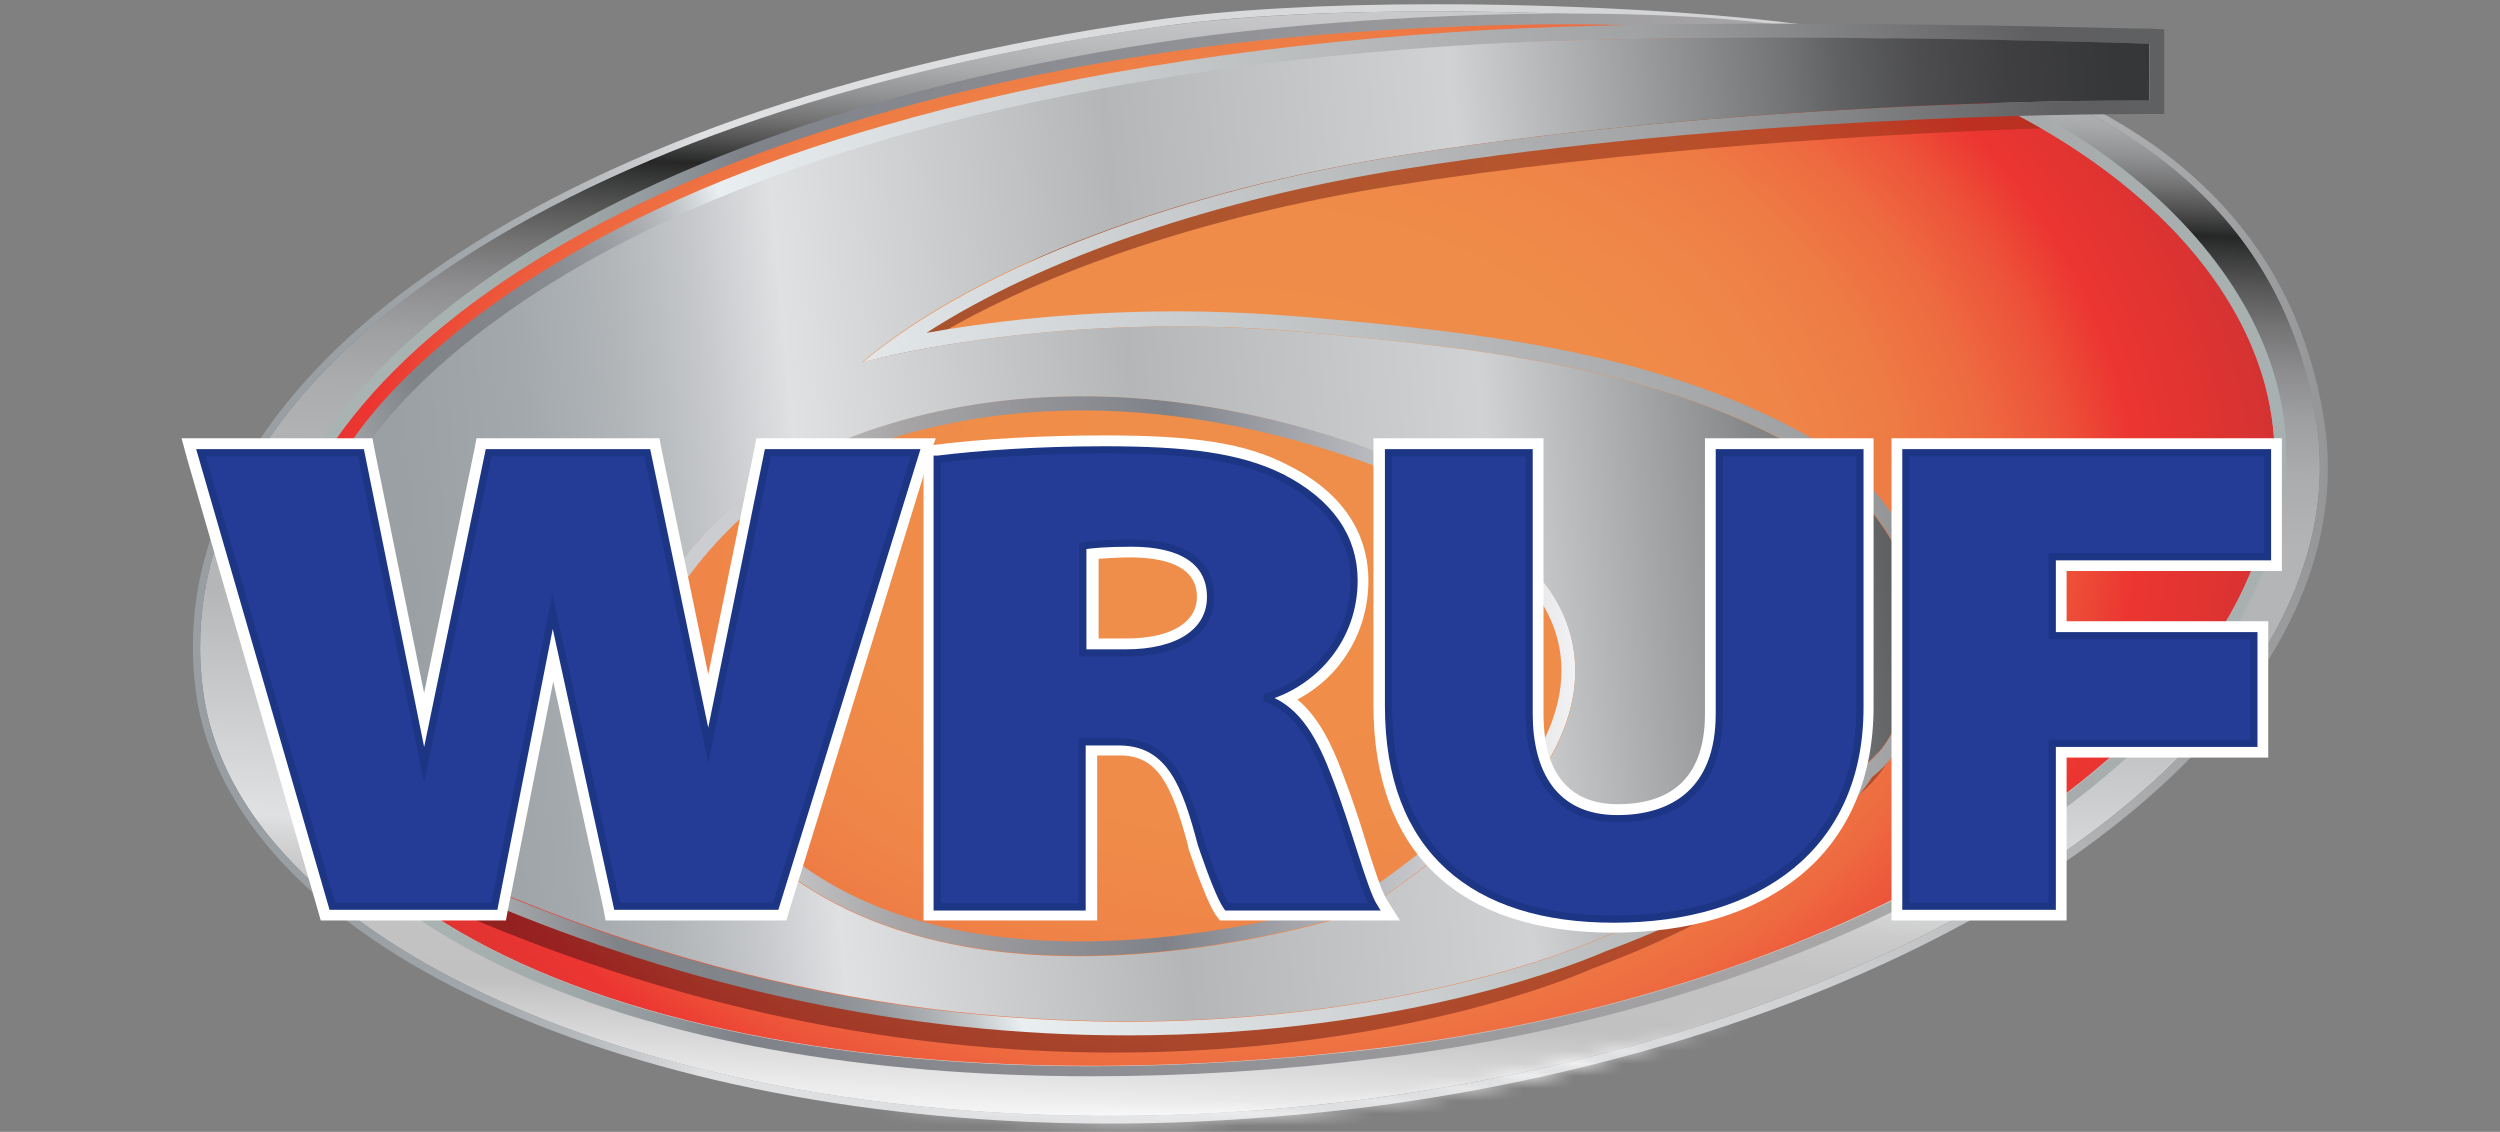 <svg width="201" height="91" viewBox="0 0 201 91" fill="none" xmlns="http://www.w3.org/2000/svg">
<rect x="0" y="0" width="201" height="91" fill="#808080" stroke="none"/>
<path d="M186.232 33.858C189.982 57.916 156.29 82.435 109.328 88.435C62.482 94.435 19.444 78.858 16.328 55.55C13.098 31.435 42.924 9.339 92.54 2.243C107.482 0.05 131.597 0.916 144.232 2.416C171.059 5.762 183.694 17.473 186.232 33.858Z" fill="url(#paint0_linear_2048_37869)"/>
<path d="M115.386 0.917C126.174 0.917 137.02 1.551 144.174 2.417C171.059 5.705 183.636 17.474 186.232 33.859C189.982 57.917 156.29 82.436 109.328 88.436C102.52 89.301 95.713 89.705 89.193 89.705C50.77 89.705 18.982 75.455 16.328 55.551C13.097 31.436 42.924 9.34 92.54 2.244C99.001 1.263 107.193 0.917 115.386 0.917ZM115.386 0.34C106.328 0.34 98.424 0.801 92.482 1.667C68.309 5.128 48.174 12.225 34.328 22.09C27.578 26.821 22.559 32.128 19.386 37.782C16.155 43.551 14.943 49.551 15.751 55.667C17.078 65.417 25.328 74.301 39.117 80.647C52.617 86.878 70.386 90.34 89.251 90.34C95.943 90.34 102.751 89.878 109.501 89.071C140.886 85.09 168.059 72.397 180.347 56.013C185.77 48.801 188.02 41.186 186.866 33.859C185.54 25.205 181.443 18.167 174.751 12.859C167.597 7.205 157.386 3.513 144.347 1.898C136.616 0.917 125.54 0.34 115.386 0.34Z" fill="url(#paint1_linear_2048_37869)"/>
<mask id="mask0_2048_37869" style="mask-type:luminance" maskUnits="userSpaceOnUse" x="15" y="0" width="173" height="91">
<path d="M115.386 0.917C126.174 0.917 137.02 1.551 144.174 2.417C171.059 5.705 183.636 17.474 186.232 33.859C189.982 57.917 156.29 82.436 109.328 88.436C102.52 89.301 95.713 89.705 89.193 89.705C50.77 89.705 18.982 75.455 16.328 55.551C13.097 31.436 42.924 9.34 92.54 2.244C99.001 1.263 107.193 0.917 115.386 0.917ZM115.386 0.34C106.328 0.34 98.424 0.801 92.482 1.667C68.309 5.128 48.174 12.225 34.328 22.09C27.578 26.821 22.559 32.128 19.386 37.782C16.155 43.551 14.943 49.551 15.751 55.667C17.078 65.417 25.328 74.301 39.117 80.647C52.617 86.878 70.386 90.34 89.251 90.34C95.943 90.34 102.751 89.878 109.501 89.071C140.886 85.09 168.059 72.397 180.347 56.013C185.77 48.801 188.02 41.186 186.866 33.859C185.54 25.205 181.443 18.167 174.751 12.859C167.597 7.205 157.386 3.513 144.347 1.898C136.616 0.917 125.54 0.34 115.386 0.34Z" fill="white"/>
</mask>
<g mask="url(#mask0_2048_37869)">
<path d="M126.059 1.955C132.117 1.955 137.771 2.244 142.155 2.821C161.194 5.417 180.405 17.878 182.655 33.628C185.944 56.244 153.059 79.205 110.655 84.34C102.694 85.263 95.078 85.725 87.809 85.725C50.713 85.725 24.117 73.782 21.636 55.148C18.578 32.071 47.078 10.955 94.559 4.09C103.617 2.763 115.501 1.955 126.059 1.955ZM126.059 1.09C115.501 1.09 103.674 1.898 94.444 3.224C71.251 6.571 51.982 13.321 38.655 22.782C32.194 27.398 27.348 32.474 24.29 37.898C21.174 43.494 19.963 49.321 20.771 55.205C22.04 64.609 29.136 72.571 41.367 78.167C53.309 83.647 69.405 86.532 87.809 86.532C95.194 86.532 102.924 86.071 110.771 85.09C125.136 83.359 138.982 79.494 150.809 73.955C162.348 68.532 171.463 61.724 177.174 54.224C182.367 47.474 184.559 40.263 183.578 33.398C182.482 25.84 177.405 18.398 169.271 12.513C161.655 6.974 152.078 3.224 142.328 1.898C138.059 1.378 132.463 1.09 126.059 1.09ZM153.578 75.282C154.617 81.225 133.674 89.878 106.79 94.551C79.905 99.282 57.29 98.244 56.251 92.301C55.213 86.359 76.155 77.705 103.04 73.032C129.924 68.359 152.54 69.34 153.578 75.282Z" fill="url(#paint2_radial_2048_37869)"/>
</g>
<path d="M182.655 33.572C185.943 56.188 153.059 79.149 110.655 84.284C62.02 90.111 24.578 77.361 21.636 55.092C18.578 32.015 47.078 10.899 94.559 4.034C108.867 1.957 130.155 1.149 142.155 2.765C161.193 5.419 180.405 17.88 182.655 33.572Z" fill="url(#paint3_radial_2048_37869)"/>
<path opacity="0.5" d="M141.982 4.435C157.616 4.435 157.328 6.108 157.328 6.108C157.328 6.108 161.886 9.108 161.309 9.108C156.116 9.108 138.001 7.147 111.636 11.358C93.924 14.185 77.77 22.666 68.309 30.57C68.309 30.57 78.578 27.685 93.578 27.685C96.809 27.685 100.27 27.8 103.905 28.147C118.27 29.474 133.847 31.031 146.366 39.166C146.366 39.166 152.193 44.243 152.77 49.55C152.77 49.55 153.924 59.358 148.674 63.166C148.674 63.166 144.463 70.666 127.616 76.897C127.616 76.897 112.443 82.493 89.193 82.493C74.77 82.493 57.982 79.724 38.482 71.416C38.482 71.416 12.29 60.397 27.116 39.339C27.116 39.339 41.02 10.147 115.732 5.127C123.232 4.55 132.866 4.435 141.982 4.435ZM141.982 3.281C131.136 3.281 122.251 3.512 115.674 3.974C98.54 5.127 83.193 7.666 70.04 11.474C59.482 14.531 50.309 18.454 42.809 23.127C30.463 30.685 26.597 37.724 26.136 38.647C21.866 44.762 20.424 50.82 21.924 56.589C24.751 67.493 36.982 73.377 37.501 73.666C54.578 80.935 72.116 84.627 89.597 84.627C112.501 84.627 126.982 78.339 128.02 77.877C143.655 72.108 148.616 65.243 149.482 63.858C154.963 59.589 153.924 49.724 153.866 49.32C153.232 43.608 147.347 38.416 147.116 38.185L147.059 38.127L147.001 38.07C134.02 29.589 117.405 28.089 104.02 26.877C100.559 26.589 97.04 26.416 93.578 26.416C84.982 26.416 77.943 27.339 73.443 28.147C82.732 22.147 96.693 17.358 112.039 14.935C130.501 11.993 152.539 10.666 164.366 10.32L162.001 8.704C161.943 8.704 157.386 3.281 141.982 3.281Z" fill="url(#paint4_linear_2048_37869)"/>
<path d="M126.059 1.955C132.117 1.955 137.771 2.244 142.155 2.821C161.194 5.417 180.405 17.878 182.655 33.628C185.944 56.244 153.059 79.205 110.655 84.34C102.694 85.263 95.078 85.725 87.809 85.725C50.713 85.725 24.117 73.782 21.636 55.148C18.578 32.071 47.078 10.955 94.559 4.09C103.617 2.763 115.501 1.955 126.059 1.955ZM126.059 1.09C115.501 1.09 103.674 1.898 94.444 3.224C71.251 6.571 51.982 13.321 38.655 22.782C32.194 27.398 27.348 32.474 24.29 37.898C21.174 43.494 19.963 49.321 20.771 55.205C22.04 64.609 29.136 72.571 41.367 78.167C53.309 83.647 69.405 86.532 87.809 86.532C95.194 86.532 102.924 86.071 110.771 85.09C125.136 83.359 138.982 79.494 150.809 73.955C162.348 68.532 171.463 61.724 177.174 54.224C182.367 47.474 184.559 40.263 183.578 33.398C182.482 25.84 177.405 18.398 169.271 12.513C161.655 6.974 152.078 3.224 142.328 1.898C138.059 1.378 132.463 1.09 126.059 1.09Z" fill="url(#paint5_linear_2048_37869)"/>
<path d="M143.021 3.052C158.655 3.052 172.848 3.514 172.848 3.514V8.072C172.848 8.072 172.559 8.072 171.982 8.072C166.79 8.072 139.271 8.302 112.905 12.456C95.194 15.283 78.809 21.283 69.348 29.129C69.348 29.129 79.617 26.245 94.617 26.245C97.848 26.245 101.309 26.36 104.944 26.706C119.309 28.033 134.886 29.591 147.405 37.725C147.405 37.725 153.232 42.802 153.809 48.11C153.809 48.11 154.963 57.918 149.713 61.725C149.713 61.725 145.502 69.225 128.655 75.456C128.655 75.456 113.944 82.148 90.636 82.148C76.213 82.148 58.502 79.61 39.002 71.302C39.002 71.302 13.271 59.014 28.155 37.956C28.155 37.956 42.059 8.764 116.771 3.745C124.271 3.168 133.905 3.052 143.021 3.052ZM143.021 1.898C132.175 1.898 123.29 2.129 116.713 2.591C99.579 3.745 84.232 6.283 71.079 10.091C60.521 13.091 51.348 17.014 43.848 21.687C31.502 29.302 27.636 36.341 27.175 37.264C22.905 43.379 21.463 49.437 22.963 55.206C25.79 66.11 38.021 71.995 38.54 72.283C55.617 79.552 73.156 83.245 90.636 83.245C113.54 83.245 128.021 76.956 129.059 76.495C144.694 70.725 149.655 63.86 150.521 62.475C156.002 58.206 154.963 48.341 154.905 47.937C154.271 42.225 148.386 37.033 148.155 36.802L148.098 36.745L148.04 36.687C135.059 28.206 118.444 26.706 105.059 25.495C101.598 25.206 98.079 25.033 94.617 25.033C86.021 25.033 78.982 25.956 74.482 26.764C83.771 20.764 97.732 15.975 113.079 13.552C139.329 9.398 166.79 9.168 171.982 9.168C172.559 9.168 172.848 9.168 172.848 9.168H174.002V8.014V3.514V2.36L172.905 2.302C172.732 2.36 158.425 1.898 143.021 1.898Z" fill="url(#paint6_linear_2048_37869)"/>
<path d="M87.001 32.996C95.02 32.996 103.328 34.669 111.867 37.957C112.617 38.419 118.905 42.169 122.02 46.207L122.078 46.323L122.193 46.38C122.482 46.611 128.943 52.15 123.117 61.323L115.04 67.842C114.982 67.9 110.943 71.13 109.04 72.169C108.059 72.515 98.078 75.688 86.828 75.688C77.713 75.688 70.213 73.669 64.559 69.63H64.501H64.444C64.386 69.63 60.174 67.034 56.886 62.88C52.674 57.63 51.924 52.38 54.636 47.361C54.924 46.9 58.155 42.169 62.54 39.342C62.713 39.226 71.655 32.996 87.001 32.996ZM87.001 31.842C71.02 31.842 61.905 38.361 61.905 38.361C57.059 41.476 53.597 46.726 53.597 46.726C46.328 59.996 63.809 70.553 63.809 70.553C70.617 75.4 78.982 76.842 86.77 76.842C98.944 76.842 109.443 73.207 109.443 73.207C111.463 72.169 115.732 68.707 115.732 68.707L123.924 62.073C130.617 51.803 122.886 45.457 122.886 45.457C119.367 40.957 112.328 36.861 112.328 36.861C102.636 33.169 94.097 31.842 87.001 31.842Z" fill="url(#paint7_linear_2048_37869)"/>
<path d="M116.77 3.689C42.059 8.708 28.155 37.901 28.155 37.901C13.27 59.016 39.001 71.247 39.001 71.247C89.943 92.939 128.597 75.458 128.597 75.458C145.443 69.285 149.655 61.727 149.655 61.727C154.905 57.92 153.751 48.112 153.751 48.112C153.174 42.804 147.347 37.728 147.347 37.728C134.886 29.593 119.251 28.035 104.886 26.708C84.405 24.862 69.29 29.131 69.29 29.131C78.751 21.228 95.078 15.285 112.847 12.458C142.155 7.843 172.79 8.074 172.79 8.074V3.516C172.847 3.516 137.136 2.304 116.77 3.689ZM112.328 36.92C112.328 36.92 119.366 41.016 122.886 45.516C122.886 45.516 130.616 51.862 123.924 62.131L115.732 68.766C115.732 68.766 111.463 72.17 109.443 73.266C109.443 73.266 81.232 82.958 63.809 70.612C63.809 70.612 46.386 60.054 53.597 46.785C53.597 46.785 57.001 41.535 61.905 38.42C61.905 38.362 81.001 24.747 112.328 36.92Z" fill="url(#paint8_linear_2048_37869)"/>
<path d="M49.155 73.43L44.425 51.968C43.098 58.661 40.271 72.795 40.271 72.968L40.155 73.43H26.252L15.348 35.815H29.425L34.04 58.603L38.771 35.815H52.502L56.944 57.045L61.271 35.815H74.425L62.828 73.43H49.155Z" fill="#243C96"/>
<path d="M73.675 36.39L62.425 72.852H49.617L44.425 49.14C43.617 53.236 39.752 72.852 39.752 72.852H26.713L16.155 36.39H29.021L34.098 61.486L39.29 36.39H52.04L56.944 59.929L61.732 36.39H73.675ZM75.232 35.236H73.675H61.732H60.809L60.636 36.159L56.944 54.217L53.194 36.159L53.021 35.236H52.098H39.232H38.309L38.136 36.159L34.098 55.717L30.117 36.159L29.944 35.236H29.021H16.155H14.598L15.002 36.736L25.559 73.198L25.79 74.006H26.713H39.752H40.675L40.848 73.082C40.905 72.909 43.04 62.006 44.482 54.794L48.521 73.082L48.694 74.006H49.617H62.367H63.232L63.463 73.198L74.713 36.736L75.232 35.236Z" fill="white"/>
<path d="M98.425 73.43L98.252 73.199C97.502 72.161 96.291 68.411 96.118 67.949C94.906 63.392 93.81 60.219 90.118 60.161H87.694V73.43H74.887V36.392L75.406 36.334C79.041 35.872 83.944 35.584 88.848 35.584C96.002 35.584 100.041 36.219 103.271 37.834C107.367 39.853 109.502 42.911 109.502 46.661C109.502 50.872 107.021 54.507 103.214 56.122C105.291 57.392 106.502 59.872 107.425 62.411C108.117 64.199 108.694 66.103 109.271 67.776C109.964 69.969 110.598 71.815 111.002 72.565L111.521 73.43H98.425ZM90.464 51.911C94.329 51.911 96.694 50.411 96.694 47.988C96.694 44.93 93.579 44.238 90.925 44.238C89.656 44.238 88.502 44.295 87.637 44.411V51.911H90.464Z" fill="#243C96"/>
<path d="M88.79 36.16C95.367 36.16 99.579 36.679 102.983 38.352C106.963 40.371 108.867 43.256 108.867 46.66C108.867 51.333 105.694 54.852 101.887 56.006V56.179C104.367 57.102 105.694 59.583 106.848 62.641C108.406 66.679 109.617 71.525 110.483 72.91H98.656C97.906 71.871 96.579 67.833 96.579 67.833C95.367 63.275 94.156 59.698 90.06 59.641H87.002V72.91H75.348V36.91C78.637 36.448 83.483 36.16 88.79 36.16ZM87.117 52.487H90.521C94.79 52.487 97.329 50.756 97.329 47.987C97.329 45.102 94.963 43.66 90.983 43.66C88.906 43.66 87.694 43.775 87.06 43.891V52.487M88.79 35.006C83.829 35.006 78.867 35.294 75.233 35.756L74.252 35.871V36.91V72.852V74.006H75.406H87.06H88.213V72.852V60.737H90.117C93.117 60.794 94.213 63.102 95.54 68.064V68.121V68.179C95.771 68.871 96.983 72.448 97.733 73.544L98.079 74.006H98.656H110.483H112.56L111.463 72.275C111.06 71.583 110.425 69.679 109.79 67.602C109.271 65.871 108.637 63.967 107.944 62.179C107.079 59.871 106.04 57.679 104.31 56.237C107.829 54.391 110.021 50.756 110.021 46.66C110.021 43.891 108.867 40.025 103.502 37.371C100.156 35.641 96.06 35.006 88.79 35.006ZM88.271 44.929C89.079 44.871 90.002 44.814 91.04 44.814C94.444 44.871 96.233 45.91 96.233 47.987C96.233 50.064 94.098 51.333 90.579 51.333H88.329V44.929H88.271Z" fill="white"/>
<path d="M129.752 74.468C117.694 74.468 111.06 68.18 111.06 56.757V35.815H123.579V57.391C123.579 60.968 124.733 65.237 130.098 65.237C133.56 65.237 137.713 63.853 137.713 57.391V35.815H150.175V56.872C150.117 67.891 142.502 74.468 129.752 74.468Z" fill="#243C96"/>
<path d="M149.54 36.39V56.871C149.54 68.121 141.348 73.89 129.752 73.89C118.559 73.89 111.636 68.352 111.636 56.756V36.39H123.002V57.39C123.002 62.063 124.963 65.813 130.098 65.813C134.656 65.813 138.29 63.506 138.29 57.39V36.39H149.54ZM150.694 35.236H149.54H138.232H137.079V36.39V57.39C137.079 62.179 134.713 64.659 130.04 64.659C127.329 64.659 124.098 63.39 124.098 57.39V36.39V35.236H122.944H111.579H110.425V36.39V56.698C110.425 68.525 117.29 74.986 129.694 74.986C135.809 74.986 141.002 73.429 144.694 70.429C148.617 67.256 150.636 62.525 150.636 56.813V36.39V35.236H150.694Z" fill="white"/>
<path d="M152.655 73.43V35.815H182.886V45.334H165.578V50.526H181.79V60.334H165.578V73.43H152.655Z" fill="#243C96"/>
<path d="M182.309 36.39V44.756H165.001V51.102H181.213V59.756H165.001V72.852H153.232V36.39H182.309ZM183.463 35.236H182.309H153.232H152.078V36.39V72.852V74.006H153.232H165.001H166.155V72.852V60.909H181.213H182.367V59.756V51.102V49.948H181.213H166.155V45.909H182.309H183.463V44.756V36.39V35.236Z" fill="white"/>
<path d="M26.713 72.86L16.155 36.398H29.021L34.098 61.495L39.29 36.398H52.04L56.944 59.937L61.732 36.398H73.617L62.367 72.86H49.617L44.425 49.148C43.617 53.245 39.751 72.86 39.751 72.86H26.713Z" fill="#243C96" stroke="#1C3584" stroke-width="0.577" stroke-miterlimit="10"/>
<path d="M75.405 36.918C78.636 36.514 83.425 36.168 88.79 36.168C95.367 36.168 99.578 36.687 102.982 38.36C106.963 40.38 108.867 43.264 108.867 46.668C108.867 51.341 105.694 54.86 101.886 56.014V56.187C104.367 57.11 105.694 59.591 106.848 62.649C108.405 66.687 109.617 71.533 110.482 72.918H98.655C97.905 71.879 96.578 67.841 96.578 67.841C95.367 63.283 94.155 59.706 90.059 59.649H87.001V72.918H75.348V36.918H75.405ZM87.117 52.495H90.521C94.79 52.495 97.328 50.764 97.328 47.995C97.328 45.11 94.963 43.668 90.982 43.668C88.905 43.668 87.694 43.783 87.059 43.899V52.495H87.117Z" fill="#243C96" stroke="#1C3584" stroke-width="0.577" stroke-miterlimit="10"/>
<path d="M122.943 36.398V57.398C122.943 62.072 124.905 65.822 130.04 65.822C134.597 65.822 138.232 63.514 138.232 57.398V36.398H149.54V56.879C149.54 68.129 141.347 73.898 129.751 73.898C118.559 73.898 111.636 68.36 111.636 56.764V36.398H122.943Z" fill="#243C96" stroke="#1C3584" stroke-width="0.577" stroke-miterlimit="10"/>
<path d="M153.232 36.398H182.309V44.764H165.002V51.11H181.213V59.764H165.002V72.86H153.232V36.398Z" fill="#243C96" stroke="#1C3584" stroke-width="0.577" stroke-miterlimit="10"/>
<defs>
<linearGradient id="paint0_linear_2048_37869" x1="98.573" y1="101.935" x2="104.038" y2="-11.83" gradientUnits="userSpaceOnUse">
<stop offset="0.086" stop-color="white"/>
<stop offset="0.179" stop-color="#C1C1C1"/>
<stop offset="0.228" stop-color="#C3C3C3"/>
<stop offset="0.255" stop-color="#CBCBCB"/>
<stop offset="0.277" stop-color="#D7D8D9"/>
<stop offset="0.287" stop-color="#E0E1E3"/>
<stop offset="0.445" stop-color="#B5B6B8"/>
<stop offset="0.544" stop-color="#B3B4B6"/>
<stop offset="0.595" stop-color="#ABACAE"/>
<stop offset="0.635" stop-color="#9E9FA1"/>
<stop offset="0.669" stop-color="#8C8C8E"/>
<stop offset="0.699" stop-color="#747475"/>
<stop offset="0.727" stop-color="#565657"/>
<stop offset="0.752" stop-color="#333434"/>
<stop offset="0.761" stop-color="#262626"/>
<stop offset="0.763" stop-color="#2B2C2C"/>
<stop offset="0.779" stop-color="#525253"/>
<stop offset="0.796" stop-color="#757576"/>
<stop offset="0.815" stop-color="#919293"/>
<stop offset="0.835" stop-color="#A9AAAB"/>
<stop offset="0.859" stop-color="#BBBCBD"/>
<stop offset="0.886" stop-color="#C8C8CA"/>
<stop offset="0.923" stop-color="#CFD0D2"/>
<stop offset="1" stop-color="#D1D2D4"/>
</linearGradient>
<linearGradient id="paint1_linear_2048_37869" x1="15.516" y1="45.314" x2="187.117" y2="45.314" gradientUnits="userSpaceOnUse">
<stop stop-color="#999EA2"/>
<stop offset="0.086" stop-color="#9BA0A4"/>
<stop offset="0.134" stop-color="#A3A8AC"/>
<stop offset="0.173" stop-color="#B1B5B8"/>
<stop offset="0.206" stop-color="#C5C7CA"/>
<stop offset="0.237" stop-color="#DEDFE1"/>
<stop offset="0.239" stop-color="#E0E1E3"/>
<stop offset="0.753" stop-color="#D1D2D4"/>
<stop offset="1" stop-color="#959698"/>
</linearGradient>
<radialGradient id="paint2_radial_2048_37869" cx="0" cy="0" r="1" gradientUnits="userSpaceOnUse" gradientTransform="translate(104.908 86.158) scale(40.812 8.921)">
<stop stop-color="#E0E1E3" stop-opacity="0"/>
<stop offset="0.151" stop-color="#F1F1F2" stop-opacity="0.297"/>
<stop offset="0.317" stop-color="#FCFCFC" stop-opacity="0.622"/>
<stop offset="0.508" stop-color="white"/>
<stop offset="0.644" stop-color="#F9F9FA" stop-opacity="0.725"/>
<stop offset="0.82" stop-color="#E9E9EA" stop-opacity="0.366"/>
<stop offset="1" stop-color="#D1D2D4" stop-opacity="0"/>
</radialGradient>
<radialGradient id="paint3_radial_2048_37869" cx="0" cy="0" r="1" gradientUnits="userSpaceOnUse" gradientTransform="translate(100.279 41.842) rotate(-0.309) scale(96.499 72.239)">
<stop offset="0.001" stop-color="#EF8E4A"/>
<stop offset="0.344" stop-color="#EF8C49"/>
<stop offset="0.468" stop-color="#EF8548"/>
<stop offset="0.556" stop-color="#EE7A44"/>
<stop offset="0.627" stop-color="#EE6940"/>
<stop offset="0.688" stop-color="#ED5339"/>
<stop offset="0.741" stop-color="#EC3832"/>
<stop offset="0.747" stop-color="#EC3531"/>
<stop offset="0.898" stop-color="#CE3232"/>
</radialGradient>
<linearGradient id="paint4_linear_2048_37869" x1="26.981" y1="70.747" x2="167.654" y2="19.546" gradientUnits="userSpaceOnUse">
<stop offset="0.021" stop-color="#360C0F"/>
<stop offset="0.195" stop-color="#551315"/>
<stop offset="1" stop-color="#902C12"/>
</linearGradient>
<linearGradient id="paint5_linear_2048_37869" x1="20.523" y1="43.816" x2="183.764" y2="43.816" gradientUnits="userSpaceOnUse">
<stop offset="0" stop-color="#AAB4B3"/>
<stop offset="0.096" stop-color="#A8B2B1"/>
<stop offset="0.149" stop-color="#A1AAAA"/>
<stop offset="0.192" stop-color="#959C9F"/>
<stop offset="0.229" stop-color="#84888E"/>
<stop offset="0.239" stop-color="#7F8289"/>
<stop offset="0.749" stop-color="#A7A5A6"/>
<stop offset="1" stop-color="#A8B1B1"/>
</linearGradient>
<linearGradient id="paint6_linear_2048_37869" x1="28.02" y1="69.364" x2="178.44" y2="14.616" gradientUnits="userSpaceOnUse">
<stop stop-color="#D8DCDE"/>
<stop offset="0.113" stop-color="#808387"/>
<stop offset="0.169" stop-color="#828589"/>
<stop offset="0.201" stop-color="#8A8D91"/>
<stop offset="0.226" stop-color="#989B9F"/>
<stop offset="0.248" stop-color="#ABAFB2"/>
<stop offset="0.268" stop-color="#C4C8CB"/>
<stop offset="0.286" stop-color="#E2E7E9"/>
<stop offset="0.29" stop-color="#E9EEF0"/>
<stop offset="0.753" stop-color="#A1A2A3"/>
<stop offset="0.938" stop-color="#5F5F61"/>
<stop offset="1" stop-color="#5E6061"/>
</linearGradient>
<linearGradient id="paint7_linear_2048_37869" x1="51.885" y1="54.357" x2="126.67" y2="54.357" gradientUnits="userSpaceOnUse">
<stop offset="0.113" stop-color="#CCCDD0"/>
<stop offset="0.275" stop-color="#A7A5A6"/>
<stop offset="0.559" stop-color="#7F8289"/>
<stop offset="0.999" stop-color="#F2F2F4"/>
<stop offset="1" stop-color="#F0F0F1"/>
<stop offset="1" stop-color="#E9E9EA"/>
</linearGradient>
<linearGradient id="paint8_linear_2048_37869" x1="15.457" y1="51.481" x2="187.697" y2="35.133" gradientUnits="userSpaceOnUse">
<stop offset="0.001" stop-color="#999EA2"/>
<stop offset="0.104" stop-color="#9BA0A4"/>
<stop offset="0.162" stop-color="#A3A8AC"/>
<stop offset="0.208" stop-color="#B1B5B8"/>
<stop offset="0.248" stop-color="#C5C7CA"/>
<stop offset="0.285" stop-color="#DEDFE1"/>
<stop offset="0.287" stop-color="#E0E1E3"/>
<stop offset="0.445" stop-color="#B5B6B8"/>
<stop offset="0.607" stop-color="#D1D2D4"/>
<stop offset="0.763" stop-color="#727375"/>
<stop offset="0.787" stop-color="#606163"/>
<stop offset="0.824" stop-color="#4D4D4F"/>
<stop offset="0.865" stop-color="#3F3F41"/>
<stop offset="0.915" stop-color="#363739"/>
<stop offset="1" stop-color="#343436"/>
</linearGradient>
</defs>
</svg>
